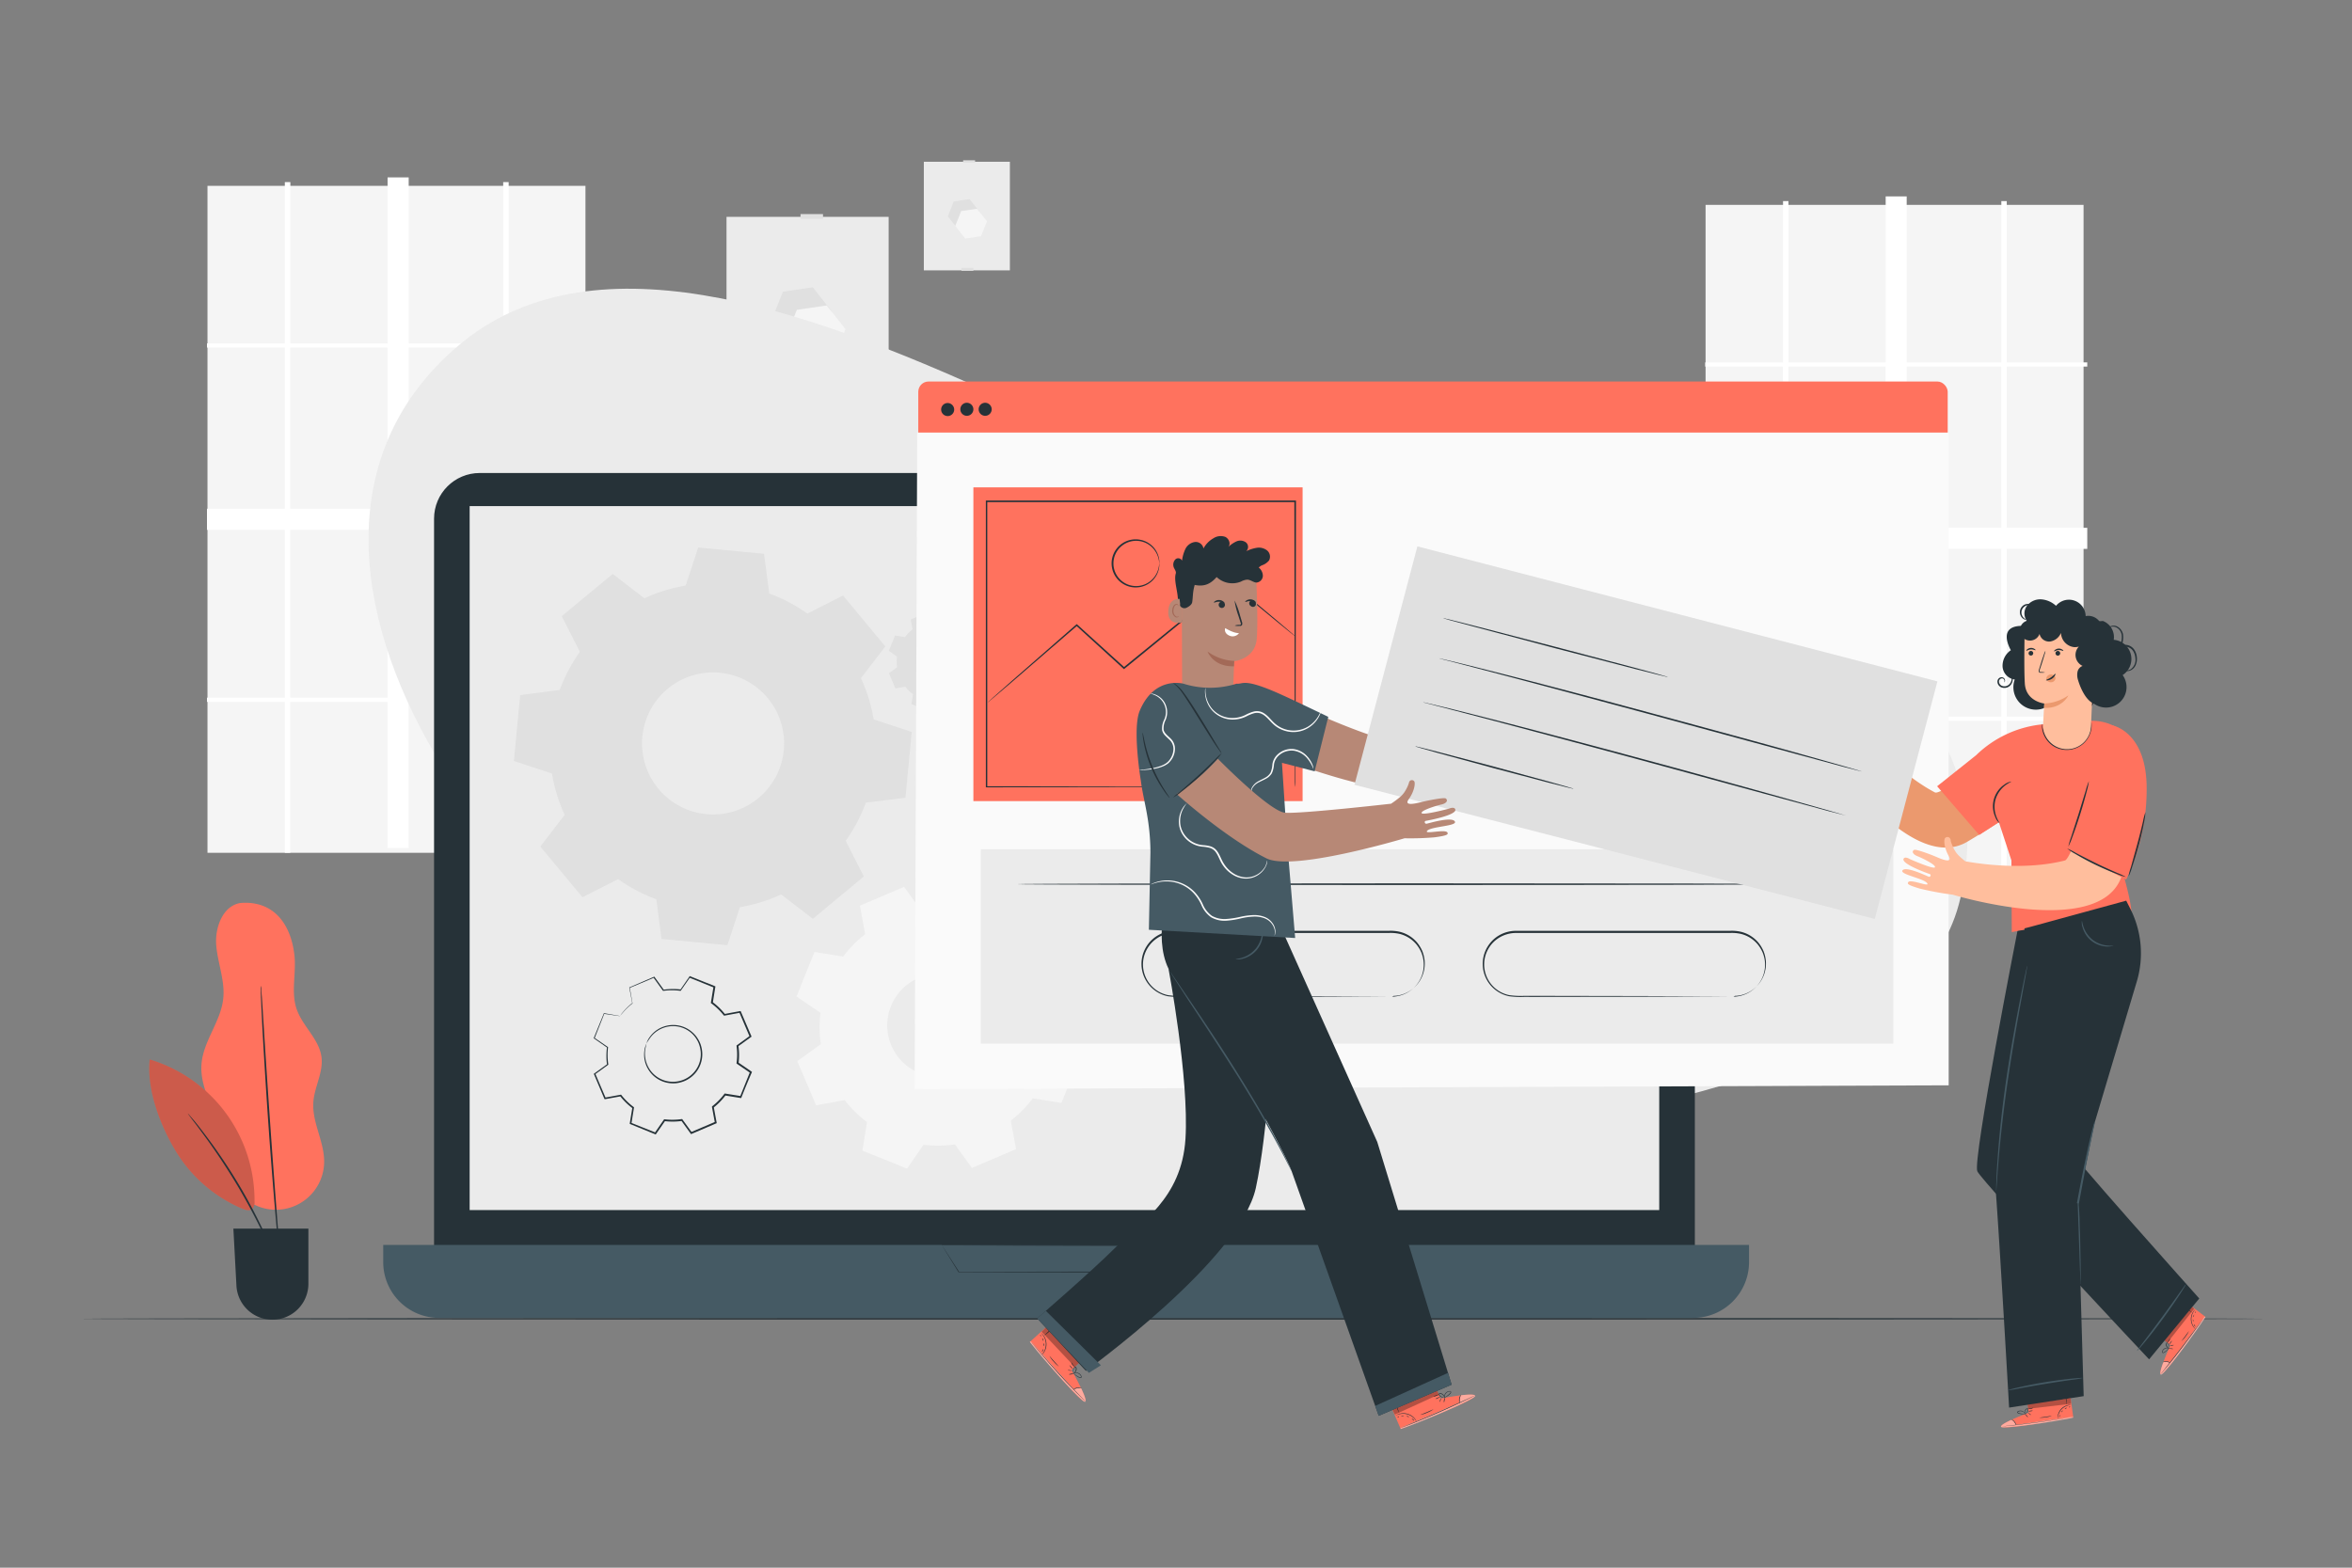 <svg xmlns="http://www.w3.org/2000/svg" viewBox="0 0 750 500"><rect x="0" y="0" width="750" height="500" fill="#808080" stroke="none"/><g id="background-complete"><rect x="231.67" y="69.16" width="51.7" height="65.27" style="fill:#ebebeb"></rect><rect x="254.26" y="132.97" width="7.17" height="1.74" style="fill:#e0e0e0"></rect><polygon points="259.18 91.63 249.65 93.03 246.1 101.97 252.06 109.52 261.59 108.13 265.14 99.18 259.18 91.63" style="fill:#e0e0e0"></polygon><polygon points="263.63 97.42 254.1 98.81 250.55 107.75 256.52 115.31 266.04 113.91 269.6 104.97 263.63 97.42" style="fill:#f5f5f5"></polygon><rect x="255.27" y="68.28" width="7.17" height="1.49" style="fill:#e0e0e0"></rect><rect x="294.59" y="51.59" width="27.44" height="34.64" style="fill:#ebebeb"></rect><rect x="306.58" y="85.45" width="3.81" height="0.92" style="fill:#e0e0e0"></rect><polygon points="309.19 63.51 304.13 64.25 302.25 69 305.42 73.01 310.47 72.27 312.36 67.52 309.19 63.51" style="fill:#e0e0e0"></polygon><polygon points="311.55 66.58 306.5 67.32 304.61 72.07 307.78 76.08 312.83 75.34 314.72 70.59 311.55 66.58" style="fill:#f5f5f5"></polygon><rect x="307.12" y="51.12" width="3.81" height="0.79" style="fill:#e0e0e0"></rect><rect x="66.16" y="59.27" width="120.53" height="212.72" style="fill:#f5f5f5"></rect><path d="M187.87,110.85v-1.34H162.2V58.08h-1.74v51.43H130.32V56.58h-6.73v52.93h-31V58.08H90.83v51.43H66v1.34H90.83v51.42H66V169H90.83v53.53H66v1.33H90.83V272h1.73V223.85h31v46.61h6.73V223.85h30.14V272h1.74V223.85h25.67v-1.33H162.2V169h25.67v-6.72H162.2V110.85Zm-95.31,0h31v51.42h-31Zm0,111.67V169h31v53.53Zm67.9,0H130.32V169h30.14Zm0-60.25H130.32V110.85h30.14Z" style="fill:#fff"></path><rect x="543.87" y="65.34" width="120.53" height="212.72" style="fill:#f5f5f5"></rect><path d="M665.58,116.92v-1.34H639.91V64.15h-1.73v51.43H608V62.65H601.3v52.93h-31V64.15h-1.73v51.43H543.75v1.34h24.79v51.42H543.75v6.72h24.79v53.52H543.75v1.34h24.79V278h1.73V229.92h31v46.61H608V229.92h30.15V278h1.73V229.92h25.67v-1.34H639.91V175.06h25.67v-6.72H639.91V116.92Zm-95.31,0h31v51.42h-31Zm0,111.66V175.06h31v53.52Zm67.91,0H608V175.06h30.15Zm0-60.24H608V116.92h30.15Z" style="fill:#fff"></path></g><g id="background-simple"><path d="M146.08,110.3c83.51-71,266.51,89.38,333.53,76.36S643.33,208,625.11,286.53c-20.23,87.19-254.62,88.15-357,58.13S67.31,177.25,146.08,110.3Z" style="fill:#ebebeb"></path></g><g id="Floor"><path d="M722.64,420.62c0,.14-156.11.26-348.62.26s-348.66-.12-348.66-.26,156.07-.27,348.66-.27S722.64,420.47,722.64,420.62Z" style="fill:#263238"></path></g><g id="Device"><rect x="138.41" y="150.86" width="402.04" height="265.86" rx="14.57" style="fill:#263238"></rect><path d="M122.16,397.06H557.73a0,0,0,0,1,0,0v5.47a17.8,17.8,0,0,1-17.8,17.8H140a17.8,17.8,0,0,1-17.8-17.8v-5.47a0,0,0,0,1,0,0Z" style="fill:#455a64"></path><rect x="149.76" y="161.42" width="379.33" height="224.52" style="fill:#ebebeb"></rect><path d="M300.35,397.06l.42,0h1.28l4.95,0,18.38-.07,61.45-.13h.46l-.23.39-2.44,4.18L382,405.79l-.08.12h-.15l-76.05-.14h-.07l0,0-4-6.48-1-1.64-.32-.54s.14.19.38.57.61.93,1.06,1.64l4.07,6.32-.1,0,76.05-.15-.22.13,2.58-4.42,2.44-4.17.22.39-61.2-.14-18.46-.07-5,0h-1.78Z" style="fill:#263238"></path><path d="M288.57,203.19a12.49,12.49,0,0,1,2.41-2.46l-.58-3.15,4.86-2.07,1.87,2.59a12.84,12.84,0,0,1,3.45,0l1.81-2.63,4.9,2-.5,3.16a12.77,12.77,0,0,1,2.46,2.41l3.14-.58,2.07,4.86-2.58,1.87a12.85,12.85,0,0,1,0,3.45l2.63,1.81-2,4.9-3.15-.5a13.07,13.07,0,0,1-2.41,2.46l.57,3.14-4.86,2.07-1.87-2.58a12.77,12.77,0,0,1-3.44,0l-1.82,2.63-4.9-2,.51-3.15a12.78,12.78,0,0,1-2.46-2.41l-3.15.57-2.07-4.86,2.59-1.87a12.77,12.77,0,0,1,0-3.44l-2.63-1.82,2-4.9,3.16.51Zm5.25,5.46a5.67,5.67,0,1,0,7.37-3.15A5.67,5.67,0,0,0,293.82,208.65Z" style="fill:#e0e0e0;fill-rule:evenodd"></path><path d="M268.87,305.08a37.74,37.74,0,0,1,7-7.13l-1.66-9.1,14.08-6,5.42,7.5a37.86,37.86,0,0,1,10-.11l5.26-7.61,14.21,5.71-1.47,9.13a37.5,37.5,0,0,1,7.13,7l9.1-1.67,6,14.08-7.49,5.43a37.44,37.44,0,0,1,.1,10l7.61,5.26-5.7,14.2-9.14-1.47a37.45,37.45,0,0,1-7,7.13L324,366.5l-14.08,6-5.42-7.5a37.86,37.86,0,0,1-10,.11l-5.26,7.61L275,367l1.47-9.13a37.5,37.5,0,0,1-7.13-7l-9.1,1.66-6-14.08,7.5-5.42a37.43,37.43,0,0,1-.11-10L254,317.82l5.71-14.2,9.13,1.46Zm15.23,15.83a16.42,16.42,0,1,0,21.36-9.12A16.42,16.42,0,0,0,284.1,320.91Z" style="fill:#f5f5f5;fill-rule:evenodd"></path><path d="M197.72,324.05a21,21,0,0,1,3.86-3.95l-.92-5,7.79-3.33,3,4.15a20.8,20.8,0,0,1,5.52-.06l2.91-4.21,7.86,3.16-.81,5.05a20.36,20.36,0,0,1,3.94,3.87l5-.92,3.32,7.79-4.14,3a20.8,20.8,0,0,1,.06,5.52l4.21,2.91-3.16,7.86-5-.82a21,21,0,0,1-3.87,3.95l.92,5-7.79,3.33-3-4.15a20.8,20.8,0,0,1-5.52.06L209,361.47l-7.86-3.16.81-5.05A20.6,20.6,0,0,1,198,349.4l-5,.92-3.32-7.79,4.15-3a20.8,20.8,0,0,1-.06-5.52l-4.21-2.91,3.15-7.86,5.06.81Zm8.43,8.75a9.09,9.09,0,1,0,11.81-5A9.07,9.07,0,0,0,206.15,332.8Z" style="fill:none"></path><path d="M206.15,332.8a6.65,6.65,0,0,1,1-2,9.06,9.06,0,0,1,5-3.53,9.2,9.2,0,0,1,8.67,2,8.8,8.8,0,0,1,1.72,2.05,8.43,8.43,0,0,1,1.1,2.57,9.27,9.27,0,0,1-4.11,10.25,8.82,8.82,0,0,1-2.58,1.09,8.36,8.36,0,0,1-2.66.29,9.21,9.21,0,0,1-7.64-4.57,9.05,9.05,0,0,1-1.14-6,6.89,6.89,0,0,1,.67-2.15,21.2,21.2,0,0,0-.47,2.18,9.12,9.12,0,0,0,1.26,5.77,8.83,8.83,0,0,0,2.87,2.91,8.94,8.94,0,0,0,4.46,1.36,8.87,8.87,0,0,0,5-1.34,8.78,8.78,0,0,0,3.89-9.68,8.15,8.15,0,0,0-1-2.44,8.6,8.6,0,0,0-1.62-2,9,9,0,0,0-4.17-2.11,8.83,8.83,0,0,0-4.08.13,9,9,0,0,0-4.9,3.29A21.44,21.44,0,0,0,206.15,332.8Z" style="fill:#263238"></path><path d="M197.72,324.05l-.32,0-1-.14-3.79-.56.09-.05c-.79,2-1.84,4.67-3.11,7.87l0-.15,4.22,2.89.08.05V334a20.63,20.63,0,0,0,.08,5.48v.1l-.08.06-4.14,3,.06-.23,3.34,7.79-.22-.13,5-.92.13,0,.08.1a20.59,20.59,0,0,0,3.91,3.82l.11.08,0,.14c-.25,1.56-.53,3.29-.81,5.05l-.14-.25,7.86,3.15-.29.08,2.91-4.21.08-.12.15,0a20.46,20.46,0,0,0,5.46-.07l.15,0,.09.12,3,4.15-.31-.09,7.79-3.32-.15.28c-.29-1.59-.61-3.31-.92-5l0-.16.12-.1a20.44,20.44,0,0,0,3.82-3.89h0l.09-.13.16,0,5.05.81-.28.16,3.16-7.86.09.31L235,339.3l-.13-.09,0-.15a20.35,20.35,0,0,0,0-5.46l0-.15.12-.09,4.15-3-.08.3c-1.14-2.66-2.24-5.26-3.32-7.79l.26.14-5,.92-.14,0-.09-.11A20.72,20.72,0,0,0,226.8,320l-.11-.08,0-.13c.28-1.74.55-3.42.82-5.05l.13.23-7.85-3.17.24-.08-2.92,4.21-.07.09H217a20.35,20.35,0,0,0-5.47,0l-.11,0-.06-.09-3-4.16.18.06-7.8,3.28.07-.12.88,5v.05l0,0a20.79,20.79,0,0,0-3,2.84l-.67.78-.22.26a2,2,0,0,1,.19-.29c.13-.18.34-.46.63-.81a20.39,20.39,0,0,1,3-2.91l0,.08-.95-5,0-.09.09,0,7.77-3.36.11-.05.08.1,3,4.14-.16-.07a21,21,0,0,1,5.57-.07l-.18.07,2.9-4.21.09-.13.15.06,7.86,3.14.16.06,0,.17c-.27,1.64-.53,3.32-.81,5.06l-.08-.22a21.31,21.31,0,0,1,4,3.9l-.23-.08,5-.93.19,0,.07.17c1.08,2.53,2.2,5.13,3.33,7.79l.08.18-.16.12-4.15,3,.11-.24a21.33,21.33,0,0,1,.06,5.59l-.11-.24,4.21,2.9.17.12-.07.19Q238,346,236.44,350l-.08.2-.2,0-5-.81.25-.1h0a20.86,20.86,0,0,1-3.91,4l.1-.25c.31,1.73.63,3.45.92,5l0,.2-.19.08-7.79,3.32-.19.08-.11-.16-3-4.15.24.1a21.42,21.42,0,0,1-5.59.06l.23-.11c-1,1.46-2,2.9-2.91,4.21l-.11.16-.18-.07L201,358.53l-.18-.07,0-.18c.29-1.76.57-3.49.82-5l.09.21a20.82,20.82,0,0,1-4-3.91l.21.08-5,.91-.16,0-.07-.15-3.3-7.8-.06-.14.12-.08,4.16-3-.07.16a20.75,20.75,0,0,1,0-5.56l.06.14-4.2-2.93-.08-.06,0-.09,3.21-7.84,0-.07h.07l3.74.65,1,.18Z" style="fill:#263238"></path><path d="M178.48,220.07a51.8,51.8,0,0,1,6.42-12.17l-5.77-11.38,16.25-13.47,10.11,7.77a51.77,51.77,0,0,1,13.15-4.06l4-12.13,21,2,1.65,12.65a51.47,51.47,0,0,1,12.17,6.43l11.38-5.78,13.47,16.25-7.78,10.11a51.39,51.39,0,0,1,4.07,13.15l12.13,4-2,21L276.1,256a51.47,51.47,0,0,1-6.43,12.17l5.78,11.38L259.2,293.05l-10.11-7.78a51.39,51.39,0,0,1-13.15,4.07l-4,12.13-21-2-1.65-12.65a51.47,51.47,0,0,1-12.17-6.43l-11.38,5.78L172.29,270l7.77-10.11A51.77,51.77,0,0,1,176,246.7l-12.13-4,2-21,12.65-1.65ZM204.83,235a22.65,22.65,0,1,0,24.65-20.44A22.64,22.64,0,0,0,204.83,235Z" style="fill:#e0e0e0;fill-rule:evenodd"></path></g><g id="computer-window"><rect x="292.82" y="121.68" width="328.26" height="224.23" rx="3.27" style="fill:#FF725E"></rect><polygon points="621.39 346.15 291.67 347.38 292.48 137.96 621.39 137.96 621.39 346.15" style="fill:#fafafa"></polygon><path d="M316.23,130.58a2.08,2.08,0,1,1-2.07-2.12A2.1,2.1,0,0,1,316.23,130.58Z" style="fill:#263238"></path><path d="M304.27,130.65a2.08,2.08,0,1,1-2.08-2.11A2.1,2.1,0,0,1,304.27,130.65Z" style="fill:#263238"></path><path d="M310.39,130.58a2.08,2.08,0,1,1-2.08-2.12A2.1,2.1,0,0,1,310.39,130.58Z" style="fill:#263238"></path><rect x="312.75" y="270.86" width="290.99" height="62" style="fill:#ebebeb"></rect><path d="M576.53,282c0,.14-56.48.26-126.14.26s-126.15-.12-126.15-.26,56.47-.26,126.15-.26S576.53,281.84,576.53,282Z" style="fill:#263238"></path><path d="M443.84,317.93c0-.05.72,0,2-.26A10.31,10.31,0,0,0,451,314.9a10.19,10.19,0,0,0,2.93-8.45,10.72,10.72,0,0,0-.71-2.69,10.92,10.92,0,0,0-1.54-2.53,10.17,10.17,0,0,0-5.37-3.37,13.05,13.05,0,0,0-3.46-.3h-3.68l-7.83,0-17.27,0-39.56,0a10.31,10.31,0,0,0-4.88,1.27,10.15,10.15,0,0,0-3.61,3.43,10,10,0,0,0,6.49,15.15,26.72,26.72,0,0,0,4.66.21h4.61l32.32.06,21.78.08,5.92.05,1.54,0,.53,0-.53,0-1.54,0-5.92,0-21.78.09-32.32.05h-4.61a27.4,27.4,0,0,1-4.76-.21,10.53,10.53,0,0,1-3-19.52,10.75,10.75,0,0,1,5.13-1.34l39.56,0,17.27,0,7.83,0h3.68a12.71,12.71,0,0,1,3.55.33,10.47,10.47,0,0,1,5.54,3.51,11.6,11.6,0,0,1,1.57,2.62,11.37,11.37,0,0,1,.71,2.78,10.35,10.35,0,0,1-8.29,11.36,9.93,9.93,0,0,1-1.54.15Z" style="fill:#263238"></path><path d="M552.74,317.93c0-.05.72,0,2-.26a10.34,10.34,0,0,0,5.1-2.77,10.19,10.19,0,0,0,2.92-8.45,10.72,10.72,0,0,0-.71-2.69,11.23,11.23,0,0,0-1.53-2.53,10.17,10.17,0,0,0-5.37-3.37,13.09,13.09,0,0,0-3.46-.3H548l-7.83,0-17.26,0-39.57,0a10.34,10.34,0,0,0-4.88,1.27,10,10,0,0,0,2.88,18.58,26.76,26.76,0,0,0,4.66.21h4.62l32.31.06,21.78.08,5.93.05,1.54,0,.52,0-.52,0-1.54,0-5.93,0-21.78.09-32.31.05H486a27.4,27.4,0,0,1-4.76-.21,10.52,10.52,0,0,1-6.82-15.91,10.5,10.5,0,0,1,3.79-3.61,10.78,10.78,0,0,1,5.13-1.34l39.57,0,17.26,0,7.83,0h3.69a12.74,12.74,0,0,1,3.55.33,10.48,10.48,0,0,1,5.53,3.51,11.24,11.24,0,0,1,1.57,2.62,11.37,11.37,0,0,1,.71,2.78,10.35,10.35,0,0,1-8.29,11.36,9.82,9.82,0,0,1-1.53.15Z" style="fill:#263238"></path><rect x="310.39" y="155.44" width="104.98" height="100.07" style="fill:#FF725E"></rect><path d="M412.91,251s0-.59,0-1.69,0-2.76,0-4.89c0-4.28,0-10.54-.06-18.5,0-15.93-.07-38.68-.11-66l.22.23-98.4,0h0l.26-.26c0,33.22,0,64.43,0,91.11l-.23-.23,71.21.11,20.05.06,5.31,0h1.37l.47,0h-1.79l-5.26,0-20,.06-71.35.12h-.23V251c0-26.68,0-57.89,0-91.11v-.26h.27l98.4,0h.22v.22c-.05,27.41-.09,50.21-.11,66.17,0,7.94,0,14.18-.06,18.45,0,2.11,0,3.74,0,4.84S412.91,251,412.91,251Z" style="fill:#263238"></path><path d="M412.91,202.87a2.65,2.65,0,0,1-.4-.29l-1.12-.89-4.23-3.44L392,185.72h.27l-28.78,23.56-4.91,4-.17.14-.17-.15-15.06-13.72h.32l-20.53,17.72-5.87,5-1.57,1.32-.4.33-.15.1s0-.05.12-.13l.38-.36,1.52-1.37,5.78-5.11,20.41-17.86.16-.14.15.14,15.09,13.69h-.33l4.9-4L392,185.39l.14-.11.13.12,15.09,12.66,4.16,3.54,1.08.93A3.26,3.26,0,0,1,412.91,202.87Z" style="fill:#263238"></path><path d="M369.69,179.72c-.06,0,0-.66-.33-1.79a7.45,7.45,0,0,0-2.73-4,7.12,7.12,0,0,0-3.06-1.33,7.32,7.32,0,0,0-3.79.33,7.23,7.23,0,0,0-4.73,6.77,7.26,7.26,0,0,0,1.39,4.26,7.19,7.19,0,0,0,3.34,2.52,7.32,7.32,0,0,0,3.79.33,7.12,7.12,0,0,0,3.06-1.33,7.45,7.45,0,0,0,2.73-4c.3-1.13.27-1.8.33-1.8a3.06,3.06,0,0,1,0,.48,6.49,6.49,0,0,1-.17,1.37,7.39,7.39,0,0,1-2.69,4.22,7.48,7.48,0,0,1-3.21,1.46,7.67,7.67,0,1,1,0-15.05,7.53,7.53,0,0,1,3.21,1.46,7.39,7.39,0,0,1,2.69,4.22,6.49,6.49,0,0,1,.17,1.37A2.7,2.7,0,0,1,369.69,179.72Z" style="fill:#263238"></path></g><g id="character-2"><path d="M648.46,253.7l-11.27-14.08S619,253.81,617,252.73c-11.42-6-20.65-17-23.78-21-.11-.72-.22-1.58-.31-2.59a7.87,7.87,0,0,1,.24-2.6,11.84,11.84,0,0,1,1.14-3,1,1,0,0,0-1-1.61c-.86.3-2.47,2.54-3,5.71s-3-1.24-4-2.83-4.06-6.38-4.78-6.48c-1.05-.14-1.4,1-.42,2.53s3.55,6.47,2.69,6.92-5.51-7.72-5.51-7.72-.71-1.9-1.73-1.41c-1.83.89,3.76,9.2,4.31,10,.38.54-.54,1.06-.92.46s-4.45-8.25-6.33-7.36c-1.44.67,4.53,6.88,4.5,8.93s-4.05-5.17-5.4-4.46c-.5.26-.84.53,2.06,4.34a96.35,96.35,0,0,0,7,7.6l0,0s26.89,41.33,45.57,30.3C647.14,256.7,648.46,253.7,648.46,253.7Z" style="fill:#eb996e"></path><path d="M692.12,429l-5.82-4.52,8.38-11,8.59,6.51-.48.72c-2.14,3.15-11.13,15.88-13.29,17.43C687.1,439.94,692.12,429,692.12,429Z" style="fill:#FF725E"></path><g style="opacity:0.4"><path d="M689.83,434.49s-1.56,4-.71,4,10.42-12.51,14.15-18.41l-.26-.16-11,14.69S690.34,433.87,689.83,434.49Z" style="fill:#fff"></path></g><path d="M703.14,419.72l-.13.2-.38.57-1.43,2.06c-1.23,1.73-3,4.09-4.92,6.67s-3.79,4.86-5.13,6.5c-.63.76-1.17,1.4-1.6,1.93l-.45.51-.16.18s0-.07.13-.2l.43-.53,1.56-2c1.32-1.65,3.13-3.95,5.09-6.53s3.7-4.92,5-6.63l1.48-2,.41-.55C703.08,419.78,703.13,419.71,703.14,419.72Z" style="fill:#263238"></path><path d="M692.15,434.72a5.5,5.5,0,0,0-1.23-.35,5.82,5.82,0,0,0-1.28.09,1.86,1.86,0,0,1,1.29-.26A1.78,1.78,0,0,1,692.15,434.72Z" style="fill:#263238"></path><path d="M693,430.23s-.31.06-.68,0-.68-.1-.67-.15a1.62,1.62,0,0,1,.68,0A1.47,1.47,0,0,1,693,430.23Z" style="fill:#263238"></path><path d="M693.19,429s-.24.13-.55.19-.58.07-.59,0,.24-.13.56-.19S693.18,428.94,693.19,429Z" style="fill:#263238"></path><path d="M692.59,427.63a1.77,1.77,0,0,1-.37.63c-.24.32-.46.56-.5.53a1.77,1.77,0,0,1,.37-.63C692.33,427.84,692.55,427.61,692.59,427.63Z" style="fill:#263238"></path><path d="M692,426.88s0,.39-.3.78-.56.63-.59.6a4.74,4.74,0,0,1,.45-.69A6.91,6.91,0,0,1,692,426.88Z" style="fill:#263238"></path><path d="M691.74,429.87a2.45,2.45,0,0,1-.54.7,4.93,4.93,0,0,1-.74.63,2.63,2.63,0,0,1-.5.29.49.49,0,0,1-.36,0,.37.37,0,0,1-.2-.32,1.64,1.64,0,0,1,2.25-1.18c.14.06.21.12.2.13A2.27,2.27,0,0,0,691,430a1.54,1.54,0,0,0-.85.3,1.35,1.35,0,0,0-.59.88c0,.18.16.24.33.17a2.4,2.4,0,0,0,.47-.27,6.58,6.58,0,0,0,.75-.58C691.51,430.12,691.72,429.86,691.74,429.87Z" style="fill:#263238"></path><path d="M691.64,430.08a.86.86,0,0,1-.55-.29,1.33,1.33,0,0,1-.37-.59.88.88,0,0,1,.09-.86.37.37,0,0,1,.49,0,1,1,0,0,1,.22.36,2.38,2.38,0,0,1,.17.66,1.22,1.22,0,0,1,0,.62s0-.23-.09-.6a3.38,3.38,0,0,0-.2-.62c-.07-.21-.29-.48-.46-.32a.78.78,0,0,0,0,.69,1.38,1.38,0,0,0,.3.55A2.68,2.68,0,0,0,691.64,430.08Z" style="fill:#263238"></path><path d="M700,417.65s-.27.29-.59.83a4.54,4.54,0,0,0-.63,2.33,4.46,4.46,0,0,0,.72,2.29c.34.53.65.79.62.81a1.1,1.1,0,0,1-.22-.17,4,4,0,0,1-.5-.57,4.34,4.34,0,0,1-.78-2.36,4.21,4.21,0,0,1,.69-2.39,3,3,0,0,1,.47-.59C699.88,417.7,700,417.64,700,417.65Z" style="fill:#263238"></path><path d="M694.53,415.3a22.83,22.83,0,0,1,2.33,1.63,21.35,21.35,0,0,1,2.22,1.76s-1.06-.7-2.32-1.63A25.83,25.83,0,0,1,694.53,415.3Z" style="fill:#263238"></path><path d="M698,424.54a7.92,7.92,0,0,1-1.06,1.72,7.23,7.23,0,0,1-1.36,1.5s.56-.71,1.22-1.6S698,424.51,698,424.54Z" style="fill:#263238"></path><path d="M699.66,422.38c.05,0,.11.18.22.38s.22.35.19.38-.22-.07-.34-.3S699.62,422.39,699.66,422.38Z" style="fill:#263238"></path><path d="M699.27,420.8c.05,0,.11.16.14.36s0,.37,0,.37-.1-.15-.13-.35S699.23,420.81,699.27,420.8Z" style="fill:#263238"></path><path d="M699.7,419.29s-.09.18-.15.39-.07.39-.12.39-.13-.19,0-.44S699.67,419.26,699.7,419.29Z" style="fill:#263238"></path><path d="M700.11,418.3s0,.12,0,.24-.1.2-.15.19-.05-.12,0-.24S700.06,418.29,700.11,418.3Z" style="fill:#263238"></path><g style="opacity:0.3"><polygon points="699.66 417.44 691.11 428.26 689.8 427.23 699.03 416.82 699.66 417.44"></polygon></g><path d="M646.91,450.58l-.93-7.31,13.68-1.82,1.47,10.68-.84.17c-3.75.71-19.1,3.36-21.73,2.93C635.63,454.75,646.91,450.58,646.91,450.58Z" style="fill:#FF725E"></path><g style="opacity:0.4"><path d="M641.43,452.82s-3.92,1.72-3.32,2.32,16.21-1.49,23-3l-.06-.3-18.2,2.59S642.23,452.75,641.43,452.82Z" style="fill:#fff"></path></g><path d="M661.28,451.79l-.23.06-.67.13-2.47.44c-2.09.35-5,.81-8.19,1.24s-6.12.76-8.23,1l-2.5.23-.68.05h-.24l.24,0,.67-.08,2.5-.28c2.1-.24,5-.58,8.21-1s6.1-.87,8.2-1.2l2.48-.39.67-.1A.87.87,0,0,1,661.28,451.79Z" style="fill:#263238"></path><path d="M642.9,454.63a6.2,6.2,0,0,0-.62-1.12,5.75,5.75,0,0,0-1-.84,1.88,1.88,0,0,1,1.11.73A1.84,1.84,0,0,1,642.9,454.63Z" style="fill:#263238"></path><path d="M646.66,452.05a1.63,1.63,0,0,1-.5-.47c-.24-.29-.41-.55-.37-.58s.26.18.5.47S646.7,452,646.66,452.05Z" style="fill:#263238"></path><path d="M647.69,451.31s-.26-.08-.52-.26-.46-.35-.43-.39.26.08.52.26S647.72,451.27,647.69,451.31Z" style="fill:#263238"></path><path d="M648.22,449.93a1.64,1.64,0,0,1-.7.18,1.53,1.53,0,0,1-.73,0,1.72,1.72,0,0,1,.71-.18A1.49,1.49,0,0,1,648.22,449.93Z" style="fill:#263238"></path><path d="M648.34,449a1.37,1.37,0,0,1-.77.34,1.29,1.29,0,0,1-.83,0,4,4,0,0,1,.8-.16A5.44,5.44,0,0,1,648.34,449Z" style="fill:#263238"></path><path d="M646,450.91a2.49,2.49,0,0,1-.88.12,5,5,0,0,1-1-.09,2.15,2.15,0,0,1-.57-.14.51.51,0,0,1-.25-.25.34.34,0,0,1,.08-.37,1.66,1.66,0,0,1,2.43.76.5.5,0,0,1,.05.23,2.74,2.74,0,0,0-.5-.7,1.61,1.61,0,0,0-.82-.38,1.35,1.35,0,0,0-1,.21c-.13.12-.05.28.11.35a3.18,3.18,0,0,0,.53.14,5.79,5.79,0,0,0,.93.12C645.7,450.93,646,450.89,646,450.91Z" style="fill:#263238"></path><path d="M645.82,451a.9.9,0,0,1-.18-.6,1.32,1.32,0,0,1,.15-.67.89.89,0,0,1,.67-.55.36.36,0,0,1,.33.37,1,1,0,0,1-.1.41,2.88,2.88,0,0,1-.34.59c-.24.31-.45.44-.46.42s.15-.18.36-.49a3.33,3.33,0,0,0,.3-.57c.09-.21.13-.55-.09-.56s-.42.26-.53.45a1.36,1.36,0,0,0-.18.6A3.08,3.08,0,0,0,645.82,451Z" style="fill:#263238"></path><path d="M660.5,448.09s-.4,0-1,.17a4.43,4.43,0,0,0-2.08,1.2,4.51,4.51,0,0,0-1.12,2.13c-.13.62-.09,1-.13,1a.94.94,0,0,1,0-.27,3.75,3.75,0,0,1,0-.76,4.17,4.17,0,0,1,3.29-3.43,4.07,4.07,0,0,1,.75-.08A.71.71,0,0,1,660.5,448.09Z" style="fill:#263238"></path><path d="M658.32,442.58a50.34,50.34,0,0,1,.82,5.61,26.78,26.78,0,0,1-.49-2.79A22.52,22.52,0,0,1,658.32,442.58Z" style="fill:#263238"></path><path d="M654.25,451.58a7.8,7.8,0,0,1-2,.47,7.33,7.33,0,0,1-2,.1s.9-.11,2-.27S654.24,451.53,654.25,451.58Z" style="fill:#263238"></path><path d="M656.93,451.22s0,.2-.11.41-.09.41-.13.41-.1-.2,0-.45S656.9,451.19,656.93,451.22Z" style="fill:#263238"></path><path d="M657.78,449.83s0,.18-.16.34-.25.27-.29.24,0-.18.16-.34S657.74,449.8,657.78,449.83Z" style="fill:#263238"></path><path d="M659.15,449.06s-.19.07-.38.17-.32.22-.36.19.05-.23.28-.34S659.15,449,659.15,449.06Z" style="fill:#263238"></path><path d="M660.14,448.65s0,.12-.16.18-.21.07-.23,0,0-.12.15-.18S660.12,448.61,660.14,448.65Z" style="fill:#263238"></path><g style="opacity:0.3"><polygon points="660.43 447.72 646.74 449.32 646.54 447.67 660.28 445.93 660.43 447.72"></polygon></g><path d="M666.11,229.94a15.33,15.33,0,0,1,11.73,4.25l2.82,13.9-4.83,19.48c-1.42,5.7,2.73,13.66,3.84,23l-38.16,6.71-.11-22.87-4-12.17-6.28,4.07-13.41-15.54,12.44-9.91a35.3,35.3,0,0,1,22.15-9.92" style="fill:#FF725E"></path><path d="M641.4,249.26c0,.08-.83.38-2,1.25a9,9,0,0,0-3.08,4.49,8.83,8.83,0,0,0,.27,5.44c.5,1.34,1.08,2.05,1,2.1a4.62,4.62,0,0,1-1.36-2,8.35,8.35,0,0,1,3-10.36A4.73,4.73,0,0,1,641.4,249.26Z" style="fill:#263238"></path><path d="M651.16,230.82a10.33,10.33,0,0,0,1,3.63,8.13,8.13,0,0,0,2.65,3,7.76,7.76,0,0,0,9.19-.58,8.05,8.05,0,0,0,2.25-3.31,10.47,10.47,0,0,0,.5-3.72,3,3,0,0,1,.2,1,7.68,7.68,0,0,1-.35,2.82,8.1,8.1,0,0,1-2.29,3.55,8.05,8.05,0,0,1-9.77.61,8.16,8.16,0,0,1-2.71-3.24,7.35,7.35,0,0,1-.69-2.75A2.43,2.43,0,0,1,651.16,230.82Z" style="fill:#263238"></path><path d="M614.53,281.68c-1.07-1.49-8.55-2.76-7.91-4,.82-1.64,7.74,1.68,8.35,1.92s.94-.64.38-.83c-.8-.26-9.14-3.26-8.34-4.87.44-.89,2,.1,2,.1s7.61,3.38,8,2.61-4.05-2.93-5.59-3.54-1.86-1.58-1.05-2c.55-.31,5.29,1.46,6.79,2.11s5.61,2.48,4.28-.09l-.06-.12c-1.37-2.49-1.6-4.86-1.2-5.59a1,1,0,0,1,1.75.23.94.94,0,0,1,.11.39c0,.07,0,.15,0,.22a14.06,14.06,0,0,0,1.11,2.69,7.93,7.93,0,0,0,1.56,2.08c.74.69,1.4,1.26,2,1.72,5,.9,19.26,2.92,31.75-.27,2.26-.58,10.26-25.89,10.26-25.89l15.27,7.43c-.62,3-3.37,10.5-7.35,23.18-6.51,20.7-54,6.18-54,6.18h0l-.42-.05a94.75,94.75,0,0,1-10-1.87c-4.06-1.19-4-1.56-3.76-2C609,280.13,615.61,283.18,614.53,281.68Z" style="fill:#ffbe9d"></path><path d="M659.55,270a20,20,0,0,1,.91-3.09l2.37-7.37c.86-2.82,1.64-5.37,2.27-7.41a21.67,21.67,0,0,1,1-3,19.9,19.9,0,0,1-.66,3.15c-.49,1.93-1.22,4.57-2.13,7.46s-1.82,5.49-2.53,7.34A19.59,19.59,0,0,1,659.55,270Z" style="fill:#263238"></path><path d="M673.61,231.36s10.48,1.87,10.9,19A66.79,66.79,0,0,1,678,280.53l-18.45-9.66a114,114,0,0,0,9.28-26.09l4.77-13.43Z" style="fill:#FF725E"></path><path d="M659.17,270.62A21.06,21.06,0,0,1,661.9,272c1.67.88,4,2.09,6.56,3.35s5,2.31,6.7,3.07a20.09,20.09,0,0,1,2.77,1.29,16.31,16.31,0,0,1-2.91-.95c-1.77-.67-4.19-1.69-6.79-2.94s-4.89-2.53-6.51-3.5A15.88,15.88,0,0,1,659.17,270.62Z" style="fill:#263238"></path><path d="M684.12,259.05a16.54,16.54,0,0,1-.4,3.09c-.34,1.89-.91,4.49-1.68,7.32s-1.58,5.37-2.19,7.19a18,18,0,0,1-1.11,2.91,18.27,18.27,0,0,1,.76-3l2-7.22c.77-2.82,1.4-5.39,1.83-7.26A21.45,21.45,0,0,1,684.12,259.05Z" style="fill:#263238"></path><path d="M670.59,198.06a5.51,5.51,0,0,1,3.43,6,6.13,6.13,0,0,1,2.84,11.25,6.53,6.53,0,0,1-9.28,9,6.32,6.32,0,0,1-6.42,3.24,10.13,10.13,0,0,1-6.44-3.83,7.16,7.16,0,0,1-12.26-7,4.46,4.46,0,0,1-3.89-4.09,6,6,0,0,1,2.65-5.25s-5-8.32,4.47-7.73" style="fill:#263238"></path><path d="M666.77,231.66,668,202.49l-11.7-8.86-10.63,5.2s-.35,13.35,0,19.14,6.19,6.4,6.19,6.4-.17,3.2-.35,6.56a7.63,7.63,0,0,0,7.08,8h0A7.62,7.62,0,0,0,666.77,231.66Z" style="fill:#ffbe9d"></path><path d="M646.87,208.35a.74.74,0,1,0,.74-.74A.74.74,0,0,0,646.87,208.35Z" style="fill:#263238"></path><path d="M646.15,207.54c.1.1.65-.36,1.44-.41s1.4.34,1.48.24-.06-.23-.32-.41a1.94,1.94,0,0,0-1.19-.31,2,2,0,0,0-1.14.45C646.18,207.32,646.11,207.5,646.15,207.54Z" style="fill:#263238"></path><path d="M655.45,208.35a.75.75,0,1,0,.75-.74A.75.75,0,0,0,655.45,208.35Z" style="fill:#263238"></path><path d="M655,207.75c.1.1.65-.37,1.44-.41s1.4.34,1.48.23,0-.22-.32-.4a1.92,1.92,0,0,0-1.19-.31,2,2,0,0,0-1.14.45C655,207.52,655,207.71,655,207.75Z" style="fill:#263238"></path><path d="M651.9,224.37a14.38,14.38,0,0,0,7.67-2.59s-1.94,4.26-7.75,4Z" style="fill:#eb996e"></path><path d="M652.12,214.49a5.88,5.88,0,0,0-1.31-.16c-.2,0-.4,0-.44-.19a1.1,1.1,0,0,1,.11-.65c.17-.52.35-1.07.55-1.65.38-1.18.7-2.25.92-3a5.75,5.75,0,0,0,.3-1.28,4.76,4.76,0,0,0-.51,1.21c-.28.77-.64,1.82-1,3l-.52,1.66a1.32,1.32,0,0,0-.08.84.5.5,0,0,0,.34.28,1,1,0,0,0,.34,0A5.33,5.33,0,0,0,652.12,214.49Z" style="fill:#263238"></path><path d="M648.21,193.21A9.7,9.7,0,0,0,647,193a2.35,2.35,0,0,0-1.83,3.89c.47.55.94.7.91.78s-.55,0-1.17-.53a2.65,2.65,0,0,1,.68-4.29,2.61,2.61,0,0,1,1.43-.21C647.88,192.76,648.25,193.17,648.21,193.21Z" style="fill:#263238"></path><path d="M639.12,217.61s.08-.17.07-.45a.83.83,0,0,0-.66-.79,1,1,0,0,0-1.11.9,1.53,1.53,0,0,0,1.13,1.53,2.16,2.16,0,0,0,2-.4,2.59,2.59,0,0,0,.88-1.53,1.39,1.39,0,0,0-.15-1.15c-.17-.23-.35-.26-.34-.3s.21-.08.49.16a1.54,1.54,0,0,1,.37,1.34,2.93,2.93,0,0,1-.93,1.85,2.6,2.6,0,0,1-2.49.52,2,2,0,0,1-1.44-2.08,1.46,1.46,0,0,1,.63-1,1.33,1.33,0,0,1,1-.17,1.06,1.06,0,0,1,.68.54,1,1,0,0,1,.1.62C639.33,217.53,639.14,217.64,639.12,217.61Z" style="fill:#263238"></path><path d="M676.3,212.53a3,3,0,0,0,.62.8,2,2,0,0,0,1.05.46,2.26,2.26,0,0,0,1.46-.34,3.68,3.68,0,0,0,1.5-3.52,4.8,4.8,0,0,0-.71-2.26,3,3,0,0,0-2-1.36,2.39,2.39,0,0,0-2.17.6l-1.27,1.31.86-1.6a6.69,6.69,0,0,0,.93-4,3.21,3.21,0,0,0-1.76-2.54,2.58,2.58,0,0,0-2.09,0c-.46.23-.63.49-.67.46s.11-.31.58-.61a2.64,2.64,0,0,1,2.3-.2,3.52,3.52,0,0,1,2.08,2.78,7,7,0,0,1-.92,4.27l-.41-.29a2.94,2.94,0,0,1,2.63-.77,3.47,3.47,0,0,1,2.33,1.61,5.21,5.21,0,0,1,.77,2.5,5,5,0,0,1-.41,2.33,3.28,3.28,0,0,1-1.39,1.54,2.5,2.5,0,0,1-1.69.31,2.25,2.25,0,0,1-1.14-.6C676.27,213,676.28,212.52,676.3,212.53Z" style="fill:#263238"></path><path d="M670.52,208.65a11.2,11.2,0,0,0,.64-5.88,8.92,8.92,0,0,0-1.7-4.59,4.46,4.46,0,0,0-4.39-1.68,5.33,5.33,0,0,0-9.45-3.28,7.73,7.73,0,0,0-4.67-2.06,5.37,5.37,0,0,0-4.56,2,4.13,4.13,0,0,0-.11,4.84,3.24,3.24,0,1,0,4.09,4.18,3.1,3.1,0,0,0,3.39,2.42,4.49,4.49,0,0,0,3.44-2.75,4.72,4.72,0,0,0,4.07,4.53,4.28,4.28,0,0,0,1.63-.16,3.86,3.86,0,0,0,1.19,6.17,2.57,2.57,0,0,0-1.64,2,5.37,5.37,0,0,0,.24,2.66c.74,2.48,2.49,6.33,4.89,7.3s5.45-1.29,6.7-3.56Z" style="fill:#263238"></path><path d="M655,215.48a1.54,1.54,0,0,0-1.18-.37,1.53,1.53,0,0,0-1.06.64,1.1,1.1,0,0,0-.22.76,1.17,1.17,0,0,0,.56.83,1.61,1.61,0,0,0,1.46.17,1.4,1.4,0,0,0,.88-1.15,1,1,0,0,0-.69-1.05" style="fill:#eb996e"></path><path d="M655.43,214.89c.13.05-.18,1-1.12,1.6s-1.91.58-1.9.44.8-.32,1.61-.88S655.3,214.82,655.43,214.89Z" style="fill:#263238"></path><path d="M643.32,296.94s-14.37,73.14-12.8,76.61,54.78,60,54.78,60l16-19.41s-44.28-49.42-44-50.75,15.69-71.82,15.69-71.82Z" style="fill:#263238"></path><path d="M681.41,430.89A4.06,4.06,0,0,1,682,430l1.7-2.26c1.44-1.9,3.44-4.53,5.59-7.46s4.07-5.62,5.45-7.57c.65-.89,1.2-1.66,1.65-2.29a4.21,4.21,0,0,1,.66-.81,3.87,3.87,0,0,1-.49.92c-.34.57-.86,1.39-1.51,2.39-1.31,2-3.18,4.73-5.34,7.67s-4.2,5.54-5.72,7.38c-.76.92-1.39,1.66-1.84,2.16A3.83,3.83,0,0,1,681.41,430.89Z" style="fill:#455a64"></path><path d="M647.61,295.57l-2.06.53.9,11.91c-3.62,19.56-10.86,60.87-9.93,73.4,1.23,16.62,4.14,67.53,4.14,67.53l23.78-3.65-1.78-61.5,5.12-25.18L681.39,313a31.39,31.39,0,0,0-2.14-23.27L678,287.26" style="fill:#263238"></path><path d="M663.86,293.71c.09,0,.14.8.57,2a9.11,9.11,0,0,0,2.83,4,9,9,0,0,0,3.92,1.75,12.07,12.07,0,0,0,2.46.16h0c.17,0,.24.07.24.1s-.09,0-.25,0h0a6.78,6.78,0,0,1-2.53.11,8.35,8.35,0,0,1-7-6A4.39,4.39,0,0,1,663.86,293.71Z" style="fill:#455a64"></path><path d="M640.24,443.41a3.91,3.91,0,0,1,.91-.3c.59-.17,1.45-.38,2.52-.62,2.13-.49,5.1-1.1,8.4-1.64s6.3-.92,8.48-1.14c1.09-.11,2-.18,2.58-.21a3.78,3.78,0,0,1,1,0,24.39,24.39,0,0,1-3.5.59c-2.16.31-5.15.75-8.44,1.29s-6.26,1.08-8.41,1.48A28.07,28.07,0,0,1,640.24,443.41Z" style="fill:#455a64"></path><path d="M646.45,308a3.3,3.3,0,0,1-.09.73c-.09.53-.21,1.22-.35,2.09-.34,1.86-.81,4.46-1.39,7.65-1.17,6.47-2.78,15.39-4.25,25.3s-2.43,18.93-3,25.48c-.27,3.27-.46,5.92-.58,7.75-.07.88-.12,1.58-.16,2.11a3.54,3.54,0,0,1-.09.73,5.18,5.18,0,0,1,0-.74c0-.53,0-1.23.06-2.11,0-1.84.19-4.49.42-7.77.44-6.56,1.35-15.6,2.82-25.52s3.14-18.85,4.4-25.3c.63-3.22,1.16-5.82,1.55-7.62.18-.86.34-1.54.45-2.07A4,4,0,0,1,646.45,308Z" style="fill:#455a64"></path><path d="M668.06,357.69a2.58,2.58,0,0,1-.08.53c-.09.4-.19.89-.32,1.5-.29,1.37-.68,3.23-1.15,5.5-1,4.66-2.2,11.11-3.52,18.23,0,.14,0,.27-.07.39l-.26-.31a.3.3,0,0,1,.21.1.11.11,0,0,1,0,.06l0,.08a.61.61,0,0,1,0,.11l0,.19,0,.34.06.67.09,1.32q.06,1.31.12,2.58c0,1.68.1,3.31.15,4.86.06,3.08.12,5.86.16,8.22s0,4.16.05,5.54c0,.6,0,1.1,0,1.5a2,2,0,0,1,0,.53,1.81,1.81,0,0,1-.06-.52c0-.41-.05-.9-.08-1.51-.06-1.38-.13-3.25-.21-5.53-.16-4.73-.38-11.15-.62-18.26l-.26-.06.08-.39c1.32-7.13,2.63-13.57,3.67-18.21.52-2.32,1-4.2,1.31-5.48.17-.65.32-1.14.42-1.48A1.81,1.81,0,0,1,668.06,357.69Z" style="fill:#455a64"></path></g><g id="character-1"><path d="M482.13,213.24a10.84,10.84,0,0,1-.15,3,6.87,6.87,0,0,1-.76,2.29,29.36,29.36,0,0,1-1.88,3.1s-25.59,13.84-30.29,15.29-26.31-8-26.31-8a68.46,68.46,0,0,1-8,15.32s19.29,7.12,34.22,8.35c9.5.79,38.45-22.38,38.48-22.4a88.78,88.78,0,0,0,8.69-3.82c3.88-2.16,3.69-2.52,3.36-2.92-.89-1.1-7,3.55-6.24,1.79s8.1-4.82,7.13-5.93c-1.27-1.44-7.54,3.54-8.11,3.93s-1.13-.42-.61-.74c.76-.46,8.58-5.46,7.35-6.89-.68-.79-2,.56-2,.56s-7,5.22-7.53,4.53,3.42-3.91,4.84-4.89,1.52-2,.57-2.31c-.65-.18-5.07,2.74-6.46,3.74s-5.13,3.84-4.42.94.17-5.39-.44-6S482,212.33,482.13,213.24Z" style="fill:#b78876"></path><polygon points="597.83 293.09 431.92 250.3 451.97 174.26 617.8 217.32 597.83 293.09" style="fill:#e0e0e0"></polygon><path d="M593.65,246.05l-.35-.08-1-.25-3.92-1-14.44-3.91-47.59-12.92c-18.6-5-35.45-9.53-47.66-12.73l-14.46-3.79-3.93-1-1-.28-.34-.11a1.56,1.56,0,0,1,.35.06l1,.23,4,.95c3.43.82,8.38,2.07,14.5,3.62,12.24,3.12,29.1,7.56,47.7,12.59S561.86,237,574,240.41l14.39,4.07,3.9,1.13,1,.31A1.61,1.61,0,0,1,593.65,246.05Z" style="fill:#263238"></path><path d="M588.53,260.08l-.35-.07-1-.26-3.93-1-14.43-3.91L521.2,241.88c-18.6-5-35.45-9.52-47.66-12.73l-14.46-3.78-3.93-1-1-.28a1.38,1.38,0,0,1-.34-.12,3,3,0,0,1,.35.06l1,.24,4,.94c3.43.82,8.38,2.07,14.5,3.62,12.24,3.12,29.1,7.57,47.7,12.59s35.41,9.67,47.56,13.07l14.39,4.06,3.9,1.14,1,.31A1.38,1.38,0,0,1,588.53,260.08Z" style="fill:#263238"></path><path d="M501.74,251.56a1.73,1.73,0,0,1-.52-.09l-1.47-.34-5.41-1.37-17.84-4.71-17.83-4.85-5.4-1.53-1.46-.44a2.22,2.22,0,0,1-.51-.19,1.79,1.79,0,0,1,.51.08l1.48.35,5.41,1.37,17.84,4.7,17.82,4.86,5.4,1.53,1.47.44A2.5,2.5,0,0,1,501.74,251.56Z" style="fill:#263238"></path><path d="M531.83,215.92a3.72,3.72,0,0,1-.74-.14l-2.1-.5-7.69-1.94L496,206.77l-25.29-6.72L463,198l-2.07-.6a3.87,3.87,0,0,1-.72-.24,4.76,4.76,0,0,1,.74.14l2.1.5,7.69,1.94,25.33,6.58L521.4,213l7.65,2.09,2.07.6A3.55,3.55,0,0,1,531.83,215.92Z" style="fill:#263238"></path><path d="M341.68,436.92l6-5.59-10.4-11.39L328.39,428l.6.75c2.69,3.3,13.94,16.6,16.5,18.12C348.34,448.59,341.68,436.92,341.68,436.92Z" style="fill:#FF725E"></path><g style="opacity:0.4"><path d="M344.76,442.78s2.12,4.28,1.18,4.37S333.12,434.23,328.39,428l.27-.22,13.72,15.3S344.13,442.14,344.76,442.78Z" style="fill:#fff"></path></g><path d="M328.5,427.63a2,2,0,0,0,.16.21l.48.6,1.8,2.15c1.53,1.81,3.69,4.28,6.12,7s4.69,5,6.35,6.74l2,2,.54.54.2.17a1.13,1.13,0,0,0-.17-.2l-.52-.56-1.93-2c-1.64-1.72-3.88-4.1-6.31-6.78s-4.6-5.12-6.16-6.91l-1.84-2.11-.51-.57Z" style="fill:#263238"></path><path d="M342.2,443.27a6.82,6.82,0,0,1,1.34-.52,6.18,6.18,0,0,1,1.44,0,2.07,2.07,0,0,0-1.48-.17A2,2,0,0,0,342.2,443.27Z" style="fill:#263238"></path><path d="M340.84,438.35a1.66,1.66,0,0,0,.76,0c.41-.07.74-.17.73-.22a1.52,1.52,0,0,0-.76,0C341.15,438.2,340.83,438.3,340.84,438.35Z" style="fill:#263238"></path><path d="M340.48,437s.28.12.64.16.64,0,.65,0-.28-.12-.64-.16S340.49,436.93,340.48,437Z" style="fill:#263238"></path><path d="M341,435.42s.17.33.46.66.57.57.61.54-.17-.33-.47-.66S341.06,435.38,341,435.42Z" style="fill:#263238"></path><path d="M341.6,434.52a1.54,1.54,0,0,0,.41.84c.33.42.69.65.72.61s-.26-.33-.57-.72S341.65,434.5,341.6,434.52Z" style="fill:#263238"></path><path d="M342.18,437.83a3.33,3.33,0,0,0,.68.73,5.58,5.58,0,0,0,.88.62,2.7,2.7,0,0,0,.59.28.49.49,0,0,0,.39,0,.38.38,0,0,0,.19-.38,1.81,1.81,0,0,0-1.9-1.3,1.88,1.88,0,0,0-.71.21.63.63,0,0,0-.22.16,3,3,0,0,1,.93-.24,1.78,1.78,0,0,1,1,.26,1.57,1.57,0,0,1,.74.93c0,.19-.16.27-.36.21a3.35,3.35,0,0,1-.55-.25,6.1,6.1,0,0,1-.88-.58C342.46,438.09,342.21,437.81,342.18,437.83Z" style="fill:#263238"></path><path d="M342.32,438.05s.29,0,.58-.38a1.56,1.56,0,0,0,.36-.69,1,1,0,0,0-.19-1,.39.39,0,0,0-.54.09,1,1,0,0,0-.21.42,2.81,2.81,0,0,0-.13.75,1.25,1.25,0,0,0,.09.69s0-.27,0-.68a3.71,3.71,0,0,1,.16-.71c.06-.24.28-.56.48-.41a.92.92,0,0,1,.13.77,1.58,1.58,0,0,1-.29.64C342.55,437.92,342.3,438,342.32,438.05Z" style="fill:#263238"></path><path d="M331.83,425s.33.3.74.87a4.93,4.93,0,0,1,.92,2.52,5,5,0,0,1-.57,2.63c-.33.62-.65.94-.62,1s.09-.06.23-.21a3.74,3.74,0,0,0,.5-.68,4.68,4.68,0,0,0-.35-5.3,4.57,4.57,0,0,0-.59-.62C331.93,425.07,331.84,425,331.83,425Z" style="fill:#263238"></path><path d="M337.65,421.87a26.79,26.79,0,0,0-2.43,2,26.38,26.38,0,0,0-2.3,2.17,27.61,27.61,0,0,0,2.43-2A27.3,27.3,0,0,0,337.65,421.87Z" style="fill:#263238"></path><path d="M334.67,432.5a8.46,8.46,0,0,0,1.35,1.81,8.8,8.8,0,0,0,1.66,1.55s-.69-.75-1.52-1.67S334.71,432.47,334.67,432.5Z" style="fill:#263238"></path><path d="M332.63,430.26c-.05,0-.1.21-.2.44s-.21.41-.18.45.24-.11.35-.38S332.68,430.26,332.63,430.26Z" style="fill:#263238"></path><path d="M332.91,428.46c-.05,0-.1.18-.11.41s0,.41.07.42.1-.18.12-.41S333,428.47,332.91,428.46Z" style="fill:#263238"></path><path d="M332.29,426.82c0,.05.11.2.21.42s.11.42.16.43.13-.24,0-.51S332.32,426.78,332.29,426.82Z" style="fill:#263238"></path><path d="M331.74,425.76c-.05,0-.05.14,0,.26s.13.22.18.2,0-.14,0-.26S331.79,425.74,331.74,425.76Z" style="fill:#263238"></path><g style="opacity:0.3"><polygon points="332.15 424.75 342.73 435.97 344.08 434.7 333.57 423.33 332.15 424.75"></polygon></g><path d="M459.37,446.05,456,438.53l-14.13,6.19,4.79,11.06.91-.33c4-1.49,20.2-7.87,22.46-9.81C472.56,443.49,459.37,446.05,459.37,446.05Z" style="fill:#FF725E"></path><g style="opacity:0.4"><path d="M465.9,445s4.74-.63,4.52.29-16.36,8-23.75,10.48l-.11-.33,18.89-8.08S465.1,445.4,465.9,445Z" style="fill:#fff"></path></g><path d="M446.33,455.54a1,1,0,0,0,.26-.08l.71-.26,2.62-1c2.2-.87,5.23-2.11,8.55-3.56s6.28-2.82,8.42-3.85l2.52-1.23.68-.35c.16-.08.24-.12.23-.13l-.24.1-.7.31-2.55,1.18c-2.15,1-5.12,2.35-8.44,3.8s-6.33,2.71-8.52,3.61l-2.59,1.07-.71.3A.86.86,0,0,0,446.33,455.54Z" style="fill:#263238"></path><path d="M465.54,447.6a6.73,6.73,0,0,1-.05-1.44,6.49,6.49,0,0,1,.44-1.37,2.07,2.07,0,0,0-.63,1.34A2.19,2.19,0,0,0,465.54,447.6Z" style="fill:#263238"></path><path d="M460.45,447.3c.05,0,.14-.32.21-.73a1.7,1.7,0,0,0,0-.77c-.05,0-.15.32-.21.74A1.65,1.65,0,0,0,460.45,447.3Z" style="fill:#263238"></path><path d="M459,447.2s.2-.22.35-.55.23-.61.18-.63-.2.23-.35.55S459,447.18,459,447.2Z" style="fill:#263238"></path><path d="M457.73,446.18a1.7,1.7,0,0,0,.78-.23c.41-.17.72-.35.7-.4a2,2,0,0,0-.77.23A2.09,2.09,0,0,0,457.73,446.18Z" style="fill:#263238"></path><path d="M457.07,445.35a1.51,1.51,0,0,0,.93-.12,1.58,1.58,0,0,0,.8-.48,4.37,4.37,0,0,0-.86.3A6,6,0,0,0,457.07,445.35Z" style="fill:#263238"></path><path d="M460.39,445.86a2.94,2.94,0,0,0,.9-.4,6,6,0,0,0,.88-.64,2.9,2.9,0,0,0,.45-.47.53.53,0,0,0,.1-.38.39.39,0,0,0-.3-.3,1.81,1.81,0,0,0-1.84,1.39,1.69,1.69,0,0,0,0,.73.64.64,0,0,0,.08.26,3,3,0,0,1,.08-1,1.78,1.78,0,0,1,.55-.84,1.54,1.54,0,0,1,1.12-.4c.19,0,.2.24.09.4a2.92,2.92,0,0,1-.42.44,7,7,0,0,1-.83.66C460.72,445.68,460.37,445.83,460.39,445.86Z" style="fill:#263238"></path><path d="M460.64,445.8a1,1,0,0,0-.17-.67,1.67,1.67,0,0,0-.54-.56,1,1,0,0,0-1-.13.4.4,0,0,0-.09.54,1,1,0,0,0,.33.34,2.61,2.61,0,0,0,.67.36,1.36,1.36,0,0,0,.68.14s-.25-.08-.63-.26a3.35,3.35,0,0,1-.62-.38c-.21-.13-.44-.44-.23-.58a.88.88,0,0,1,.76.12,1.62,1.62,0,0,1,.52.48A3.5,3.5,0,0,1,460.64,445.8Z" style="fill:#263238"></path><path d="M444.93,451.55s.39-.22,1.06-.42a4.82,4.82,0,0,1,5,1.33c.48.51.68.91.71.89a1,1,0,0,0-.12-.29,4.88,4.88,0,0,0-.49-.69A4.69,4.69,0,0,0,446,451a4.39,4.39,0,0,0-.77.36C445,451.47,444.92,451.54,444.93,451.55Z" style="fill:#263238"></path><path d="M443.82,445a26.68,26.68,0,0,0,1.15,3,26.1,26.1,0,0,0,1.32,2.88,55.9,55.9,0,0,0-2.47-5.84Z" style="fill:#263238"></path><path d="M452.92,451.26a8.53,8.53,0,0,0,2.16-.69,8.71,8.71,0,0,0,2-1.07c0-.05-.92.41-2.07.89S452.91,451.21,452.92,451.26Z" style="fill:#263238"></path><path d="M450.15,452.47s.16.16.35.34.32.33.37.31,0-.26-.24-.45S450.17,452.42,450.15,452.47Z" style="fill:#263238"></path><path d="M448.54,451.63c0,.05.14.16.35.24s.4.11.41.07-.13-.16-.34-.24S448.56,451.58,448.54,451.63Z" style="fill:#263238"></path><path d="M446.79,451.69s.21,0,.45-.06.44,0,.46,0-.18-.19-.47-.16S446.75,451.65,446.79,451.69Z" style="fill:#263238"></path><path d="M445.6,451.88c0,.05.12.08.25.08s.25,0,.25-.11-.12-.08-.25-.08S445.6,451.82,445.6,451.88Z" style="fill:#263238"></path><g style="opacity:0.3"><polygon points="444.78 451.16 458.8 444.75 458.03 443.05 443.89 449.36 444.78 451.16"></polygon></g><path d="M375.54,192.22c.4-2.74-1.35-6.81-.61-9.31.23-.79-.64-1.54-.75-2.36a2.36,2.36,0,0,1,.74-2.24,1.34,1.34,0,0,1,2,.51,12.1,12.1,0,0,1,1.06-3.7,4,4,0,0,1,3-2.25,2.5,2.5,0,0,1,2.78,2.06,8.18,8.18,0,0,1,3.15-3.24,4.27,4.27,0,0,1,3.77-.47c1.2.54,1.87,2.23,1,3.24a9.05,9.05,0,0,1,2.63-1.8,3.05,3.05,0,0,1,3,.34,1.88,1.88,0,0,1,.08,2.8,12.15,12.15,0,0,1,3.35-1.08,4.22,4.22,0,0,1,3.32.85,2.59,2.59,0,0,1,.61,3.19,5.07,5.07,0,0,1-2.16,1.51,2.88,2.88,0,0,0-1.75,1.89c-.06.46.08.94,0,1.39a1.78,1.78,0,0,1-1.29,1.23,5.21,5.21,0,0,1-1.85.08c-3.13-.27-6.24-.78-9.38-.75a16.25,16.25,0,0,0-9,2.41" style="fill:#263238"></path><path d="M372.62,309s6.61,35,5.4,54.21-14.48,26.85-22.4,34.75c-7.55,7.55-24.89,22.53-24.89,22.53l15.54,16.74s49.19-35.47,54.18-58.32c3.83-17.55,5.33-48.57,5.33-48.57Z" style="fill:#263238"></path><path d="M373.34,282.76c-.48,0-5.83,15.76-.72,26.22.51,1,4.52,6.82,4.52,6.82,14.16,16.75,32.81,52.36,34.71,57.68,5.5,15.43,27.79,78.07,27.79,78.07l23.25-9.92-23.71-77.42-30.82-68.65Z" style="fill:#263238"></path><path d="M402.44,295.56a4.67,4.67,0,0,1,.3,2.23,8.54,8.54,0,0,1-6.5,8,4.65,4.65,0,0,1-2.24.15c0-.09.85-.1,2.14-.51a9.18,9.18,0,0,0,4.28-2.86,9.28,9.28,0,0,0,2-4.77C402.52,296.42,402.36,295.58,402.44,295.56Z" style="fill:#455a64"></path><polygon points="439.64 451.55 462.89 441.63 461.74 437.86 438.52 448.4 439.64 451.55" style="fill:#455a64"></polygon><path d="M384.47,227.59h0a8.14,8.14,0,0,0,8.76-7.8c.17-4.43.32-8.9.32-8.9s6.72-.63,7.21-7.27-.28-21.15-.28-21.15l.56-.83c-7.49-3.78-15.81-2.54-22.76,2.16l-1.45,2.76.13,33A8.13,8.13,0,0,0,384.47,227.59Z" style="fill:#b78876"></path><path d="M398.84,193.28a1,1,0,1,1,1.38-1.35,1,1,0,0,1,0,1.36A1,1,0,0,1,398.84,193.28Z" style="fill:#263238"></path><path d="M400.46,192.21c-.11.11-.73-.44-1.65-.5s-1.61.37-1.7.25.07-.26.37-.46a2.27,2.27,0,0,1,2.68.2C400.43,191.94,400.51,192.16,400.46,192.21Z" style="fill:#263238"></path><path d="M390.16,192.07a1,1,0,1,1-1.35.23A1,1,0,0,1,390.16,192.07Z" style="fill:#263238"></path><path d="M390.47,192.41c-.11.11-.73-.43-1.65-.49s-1.61.37-1.7.25.07-.26.37-.46a2.13,2.13,0,0,1,1.37-.34,2.27,2.27,0,0,1,1.31.53C390.44,192.15,390.53,192.37,390.47,192.41Z" style="fill:#263238"></path><path d="M393.72,199.53a4.08,4.08,0,0,1,1.5-.23c.24,0,.43-.05.46-.18a1.35,1.35,0,0,0-.13-.69l-.61-1.91a26,26,0,0,1-1.27-5,25.37,25.37,0,0,1,1.77,4.84c.2.66.38,1.29.57,1.91a1.55,1.55,0,0,1,.07,1,.63.63,0,0,1-.44.35,1.52,1.52,0,0,1-.41,0A4.52,4.52,0,0,1,393.72,199.53Z" style="fill:#263238"></path><path d="M390.68,200.35c.55.25,2.54,1.56,4.41,1.59a2.52,2.52,0,0,1-3,.82C390.1,201.91,390.68,200.35,390.68,200.35Z" style="fill:#fff"></path><path d="M393.57,210.79a15.53,15.53,0,0,1-8.52-3s1.76,4.91,8.43,4.72Z" style="fill:#a36957"></path><path d="M377,192a1,1,0,0,0-1-1c-1.24,0-3.27.46-3.46,3.88-.27,4.89,4.43,3.67,4.45,3.53S377,193.94,377,192Z" style="fill:#b78876"></path><path d="M375.93,196.52s-.09.06-.23.12a.9.9,0,0,1-.64,0,2.09,2.09,0,0,1-.87-1.94,2.88,2.88,0,0,1,.3-1.21,1,1,0,0,1,.68-.62.44.44,0,0,1,.49.26c.06.14,0,.24,0,.25s.11-.08.08-.28a.58.58,0,0,0-.18-.32.64.64,0,0,0-.46-.15,1.21,1.21,0,0,0-.93.71,2.83,2.83,0,0,0-.37,1.35,2.22,2.22,0,0,0,1.12,2.18.91.91,0,0,0,.79-.09C375.92,196.64,376,196.53,375.93,196.52Z" style="fill:#a36957"></path><path d="M363.79,249c.81,6.5,3,12.2,3.06,22.85l-.5,24.69L413,299.17,410.47,269l-1.68-25.7,10.42,2.7,4.35-17.37s-11-5.31-14.78-7c-12.37-5.62-12.3-3.31-14.44-3.58a28.29,28.29,0,0,1-17,0h0s-9.19-2.54-13.89,8.6C361,232.38,363.79,249,363.79,249Z" style="fill:#455a64"></path><path d="M366.79,221.19s.13,0,.37,0a4.62,4.62,0,0,1,1,.25,5.89,5.89,0,0,1,3.08,2.42,6.28,6.28,0,0,1,.46,5.73,6,6,0,0,0-.65,3.16c.22,1.08,1.24,1.82,2.15,2.71a4.59,4.59,0,0,1,1.12,1.59,4.65,4.65,0,0,1,.35,1.86,6.18,6.18,0,0,1-1.09,3.34,6.8,6.8,0,0,1-1.09,1.23,6.68,6.68,0,0,1-1.33.81,12.9,12.9,0,0,1-2.6.82,22.66,22.66,0,0,1-3.89.48,6.14,6.14,0,0,1-1.43,0,10.08,10.08,0,0,1,1.42-.16,29.62,29.62,0,0,0,3.82-.63c1.53-.42,3.57-.95,4.7-2.78a5.79,5.79,0,0,0,1-3.07,4,4,0,0,0-1.33-3.08c-.43-.43-.91-.83-1.34-1.3a3.6,3.6,0,0,1-.94-1.68,6.29,6.29,0,0,1,.7-3.43,5.83,5.83,0,0,0-3.16-7.79C367.3,221.28,366.78,221.24,366.79,221.19Z" style="fill:#fafafa"></path><path d="M421.38,226.25a1.67,1.67,0,0,1-.08.49,7.8,7.8,0,0,1-.48,1.35,9.3,9.3,0,0,1-3.44,3.95,9.15,9.15,0,0,1-7.61,1.05,9.34,9.34,0,0,1-4-2.36c-1.15-1.11-2.14-2.5-3.61-3.12a3.59,3.59,0,0,0-2.29-.12,12.13,12.13,0,0,0-2.2.87,9.76,9.76,0,0,1-4.5,1.14,8.83,8.83,0,0,1-6.94-3.27,9,9,0,0,1-1.94-4.86,7.18,7.18,0,0,1,0-1.44,2.25,2.25,0,0,1,.09-.49c.06,0-.07.69.09,1.91a9.19,9.19,0,0,0,2,4.65,8.55,8.55,0,0,0,6.66,3,9.27,9.27,0,0,0,4.28-1.12,12.57,12.57,0,0,1,2.29-.91,4.11,4.11,0,0,1,2.61.13c1.68.72,2.66,2.17,3.78,3.24a9.05,9.05,0,0,0,11.07,1.37,9.56,9.56,0,0,0,3.45-3.73C421.2,226.91,421.33,226.23,421.38,226.25Z" style="fill:#fafafa"></path><path d="M418.82,245.27a11.67,11.67,0,0,0-2.25-3.71,7,7,0,0,0-4-2.13,6.06,6.06,0,0,0-5.1,1.84,4.68,4.68,0,0,0-1.23,2.57,8.11,8.11,0,0,1-.69,2.82,4.91,4.91,0,0,1-2,1.78c-.71.39-1.41.68-2,1a5,5,0,0,0-2.28,2.09,4.49,4.49,0,0,0-.28,1.12.84.84,0,0,1-.06-.31,2.46,2.46,0,0,1,.15-.89,4.94,4.94,0,0,1,2.29-2.33c.61-.35,1.29-.65,2-1.05a4.46,4.46,0,0,0,1.77-1.63,7.88,7.88,0,0,0,.6-2.67,5.26,5.26,0,0,1,1.35-2.84,6.47,6.47,0,0,1,5.56-2,7.22,7.22,0,0,1,4.24,2.35,8.7,8.7,0,0,1,1.7,2.8A3.3,3.3,0,0,1,418.82,245.27Z" style="fill:#fafafa"></path><path d="M404.08,274.42a1.4,1.4,0,0,1,0,.47,4.76,4.76,0,0,1-.37,1.31,7.09,7.09,0,0,1-7,4,8.29,8.29,0,0,1-3.76-1.31,10.35,10.35,0,0,1-3.12-3.1c-.88-1.29-1.28-2.85-2.2-4.07a3.65,3.65,0,0,0-1.76-1.27,11.41,11.41,0,0,0-2.19-.39,8.36,8.36,0,0,1-6.85-4.36,7.74,7.74,0,0,1-.91-3.35,8.21,8.21,0,0,1,1.32-4.78,6.47,6.47,0,0,1,.85-1.05,1.85,1.85,0,0,1,.36-.31s-.45.47-1,1.47a8.3,8.3,0,0,0-1.12,4.65,7.3,7.3,0,0,0,.92,3.16,8,8,0,0,0,6.52,4.07,10.77,10.77,0,0,1,2.31.4,4.07,4.07,0,0,1,2,1.45c1,1.34,1.39,2.89,2.22,4.1a9.83,9.83,0,0,0,2.95,3,8,8,0,0,0,3.54,1.29,6.62,6.62,0,0,0,3.25-.47,6.86,6.86,0,0,0,3.52-3.16A12.31,12.31,0,0,0,404.08,274.42Z" style="fill:#fafafa"></path><path d="M406.4,298.44a5.09,5.09,0,0,0,.05-1.88,5.2,5.2,0,0,0-3.24-3.69,8.94,8.94,0,0,0-3.48-.53,22,22,0,0,0-4.08.58,27.75,27.75,0,0,1-4.58.73,8.64,8.64,0,0,1-4.9-1.11,9,9,0,0,1-3.09-3.94,14.22,14.22,0,0,0-2.49-3.76,11.92,11.92,0,0,0-6.63-3.56,12.51,12.51,0,0,0-5.15.23c-1.19.31-1.81.62-1.83.57a2,2,0,0,1,.44-.25,10.52,10.52,0,0,1,1.34-.51,12,12,0,0,1,5.26-.4,12.15,12.15,0,0,1,6.92,3.58,14.4,14.4,0,0,1,2.59,3.87,8.58,8.58,0,0,0,2.92,3.73,8.21,8.21,0,0,0,4.6,1,27.83,27.83,0,0,0,4.5-.69,22.44,22.44,0,0,1,4.17-.55,9.14,9.14,0,0,1,3.63.63,5.5,5.5,0,0,1,2.39,1.88,4.88,4.88,0,0,1,.9,2.11,3.59,3.59,0,0,1-.06,1.45A1.33,1.33,0,0,1,406.4,298.44Z" style="fill:#fafafa"></path><path d="M449.3,249.6a10.94,10.94,0,0,1-1.26,2.73,7.09,7.09,0,0,1-1.56,1.84,31.21,31.21,0,0,1-2.9,2.17s-28.91,3.28-33.82,2.87S388.34,242,388.34,242a69,69,0,0,1-13.13,11.24s15.23,13.8,28.62,20.52c8.52,4.28,44-6.39,44.06-6.4a88.93,88.93,0,0,0,9.49-.3c4.41-.56,4.36-1,4.21-1.46-.41-1.35-7.79.7-6.46-.66s9.32-1.45,8.83-2.84c-.64-1.82-8.32.47-9,.61s-.9-.81-.29-.91c.87-.14,10-1.86,9.39-3.65-.34-1-2.06-.22-2.06-.22s-8.42,2.24-8.68,1.39,4.64-2.35,6.32-2.73,2.17-1.33,1.39-1.92c-.53-.41-5.73.64-7.39,1.05s-6.19,1.64-4.45-.78,2.17-4.94,1.81-5.7A.93.93,0,0,0,449.3,249.6Z" style="fill:#b78876"></path><path d="M376.29,193.16a1.6,1.6,0,0,0,2.12.65c.75-.37,1.63-.95,1.76-1.77s.18-1.87.26-2.7a15.64,15.64,0,0,1,.53-2.78c3,.6,5-.23,7-2.52a7.27,7.27,0,0,0,7.74,1.46,5,5,0,0,1,2-.63c1.06,0,2,.93,3,.93a2.23,2.23,0,0,0,2-2.19,3.46,3.46,0,0,0-1.56-2.77,8.08,8.08,0,0,0-3.08-1.15,36,36,0,0,0-11.58-.13,20,20,0,0,0-5.32,1.25,8.55,8.55,0,0,0-4.14,3.45c-1.38,2.43-1.07,5.43-.71,8.21" style="fill:#263238"></path><path d="M411.85,373.48a3.48,3.48,0,0,1-.38-.66l-1-1.93c-.84-1.69-2.11-4.1-3.71-7.06-3.21-5.92-7.89-14-13.39-22.65S382.73,324.74,379,319.11l-4.34-6.7c-.48-.76-.87-1.37-1.16-1.84a4.18,4.18,0,0,1-.37-.66,4,4,0,0,1,.46.61l1.23,1.78,4.49,6.6c3.77,5.59,9,13.3,14.47,22S404,357.68,407.1,363.66c1.56,3,2.78,5.43,3.56,7.14l.91,2A3.55,3.55,0,0,1,411.85,373.48Z" style="fill:#455a64"></path><polygon points="330.73 420.47 347.23 437.86 351.06 435.44 333.49 418.07 330.73 420.47" style="fill:#455a64"></polygon><path d="M389.57,240.22a15.49,15.49,0,0,1-2,2.36c-1.29,1.4-3.14,3.28-5.28,5.24s-4.18,3.64-5.7,4.8a14.91,14.91,0,0,1-2.53,1.76,22.48,22.48,0,0,1,2.3-2c1.45-1.23,3.44-2.94,5.58-4.89s4-3.78,5.37-5.11A21.34,21.34,0,0,1,389.57,240.22Z" style="fill:#263238"></path><path d="M374.07,217.83a3.05,3.05,0,0,1,.95.54,11,11,0,0,1,2.09,2.09c1.53,2,3.38,4.85,5.38,8.06s3.69,6,5,8.25l1.53,2.5a4.63,4.63,0,0,1,.51.95,4.33,4.33,0,0,1-.68-.84c-.41-.56-1-1.38-1.67-2.41-1.37-2.07-3.18-5-5.17-8.18s-3.8-6.11-5.23-8.11A14.37,14.37,0,0,0,374.07,217.83Z" style="fill:#263238"></path><path d="M364.36,233.68c.08,0,.28,1.24.73,3.24a49.14,49.14,0,0,0,2.42,7.61,50.17,50.17,0,0,0,3.66,7.1c1.09,1.74,1.84,2.76,1.78,2.82s-.25-.22-.62-.66-.88-1.11-1.46-2a38.91,38.91,0,0,1-3.84-7.1,39.72,39.72,0,0,1-2.3-7.73c-.18-1-.3-1.85-.34-2.43A2.89,2.89,0,0,1,364.36,233.68Z" style="fill:#263238"></path></g><g id="Plant"><path d="M76.67,288c-5.67.91-8.2,7.87-7.71,13.58s2.85,11.31,2.22,17c-.8,7.24-6.27,13.36-6.91,20.62-.75,8.56,5.3,16.15,7.11,24.55.88,4.09.76,8.41,2.28,12.31a15.38,15.38,0,0,0,29.7-5.31c.13-6.57-3.93-12.76-3.44-19.32.37-4.84,3.21-9.43,2.6-14.25-.72-5.74-6-9.81-7.91-15.28s-.08-11.5-.73-17.25C92.72,294.36,87,287.17,76.67,288" style="fill:#FF725E"></path><path d="M47.74,337.91c-1,9.55,3.26,20.79,8.17,29A45.55,45.55,0,0,0,77.3,385.51c1,.42,2.24.77,3.08.09a3.1,3.1,0,0,0,.78-2.45,46.9,46.9,0,0,0-33.42-45.24" style="fill:#FF725E"></path><g style="opacity:0.2"><path d="M47.74,337.91c-1,9.55,3.26,20.79,8.17,29A45.55,45.55,0,0,0,77.3,385.51c1,.42,2.24.77,3.08.09a3.1,3.1,0,0,0,.78-2.45,46.9,46.9,0,0,0-33.42-45.24"></path></g><path d="M89.35,405.48a2.07,2.07,0,0,1-.27-.53c-.18-.41-.41-.93-.68-1.56-.58-1.37-1.43-3.33-2.53-5.74a203.43,203.43,0,0,0-9.48-18.36A205,205,0,0,0,65,362c-1.56-2.13-2.85-3.85-3.76-5l-1-1.36a2.23,2.23,0,0,1-.33-.49s.15.13.41.42.66.78,1.11,1.3c1,1.13,2.3,2.81,3.9,4.92A173.92,173.92,0,0,1,76.86,379a174.32,174.32,0,0,1,9.36,18.48c1,2.44,1.86,4.43,2.37,5.82.24.65.44,1.18.59,1.6A2.34,2.34,0,0,1,89.35,405.48Z" style="fill:#263238"></path><path d="M83.2,314.42a5.29,5.29,0,0,1,.11.92c0,.65.11,1.52.19,2.63l.62,9.68c.51,8.17,1.24,19.46,2.12,31.93s1.74,23.74,2.37,31.91c.31,4,.56,7.33.74,9.67.08,1.1.14,2,.18,2.63a5.32,5.32,0,0,1,0,.92,5.15,5.15,0,0,1-.14-.91c-.07-.65-.16-1.52-.28-2.62l-.91-9.66c-.73-8.16-1.66-19.44-2.54-31.91s-1.54-23.76-2-31.94c-.19-4.05-.35-7.35-.45-9.69,0-1.11-.07-2-.09-2.63A5.48,5.48,0,0,1,83.2,314.42Z" style="fill:#263238"></path><path d="M74.42,391.86H98.34v17.56a11.48,11.48,0,0,1-11.49,11.49h0A11.48,11.48,0,0,1,75.39,410Z" style="fill:#263238"></path></g></svg>